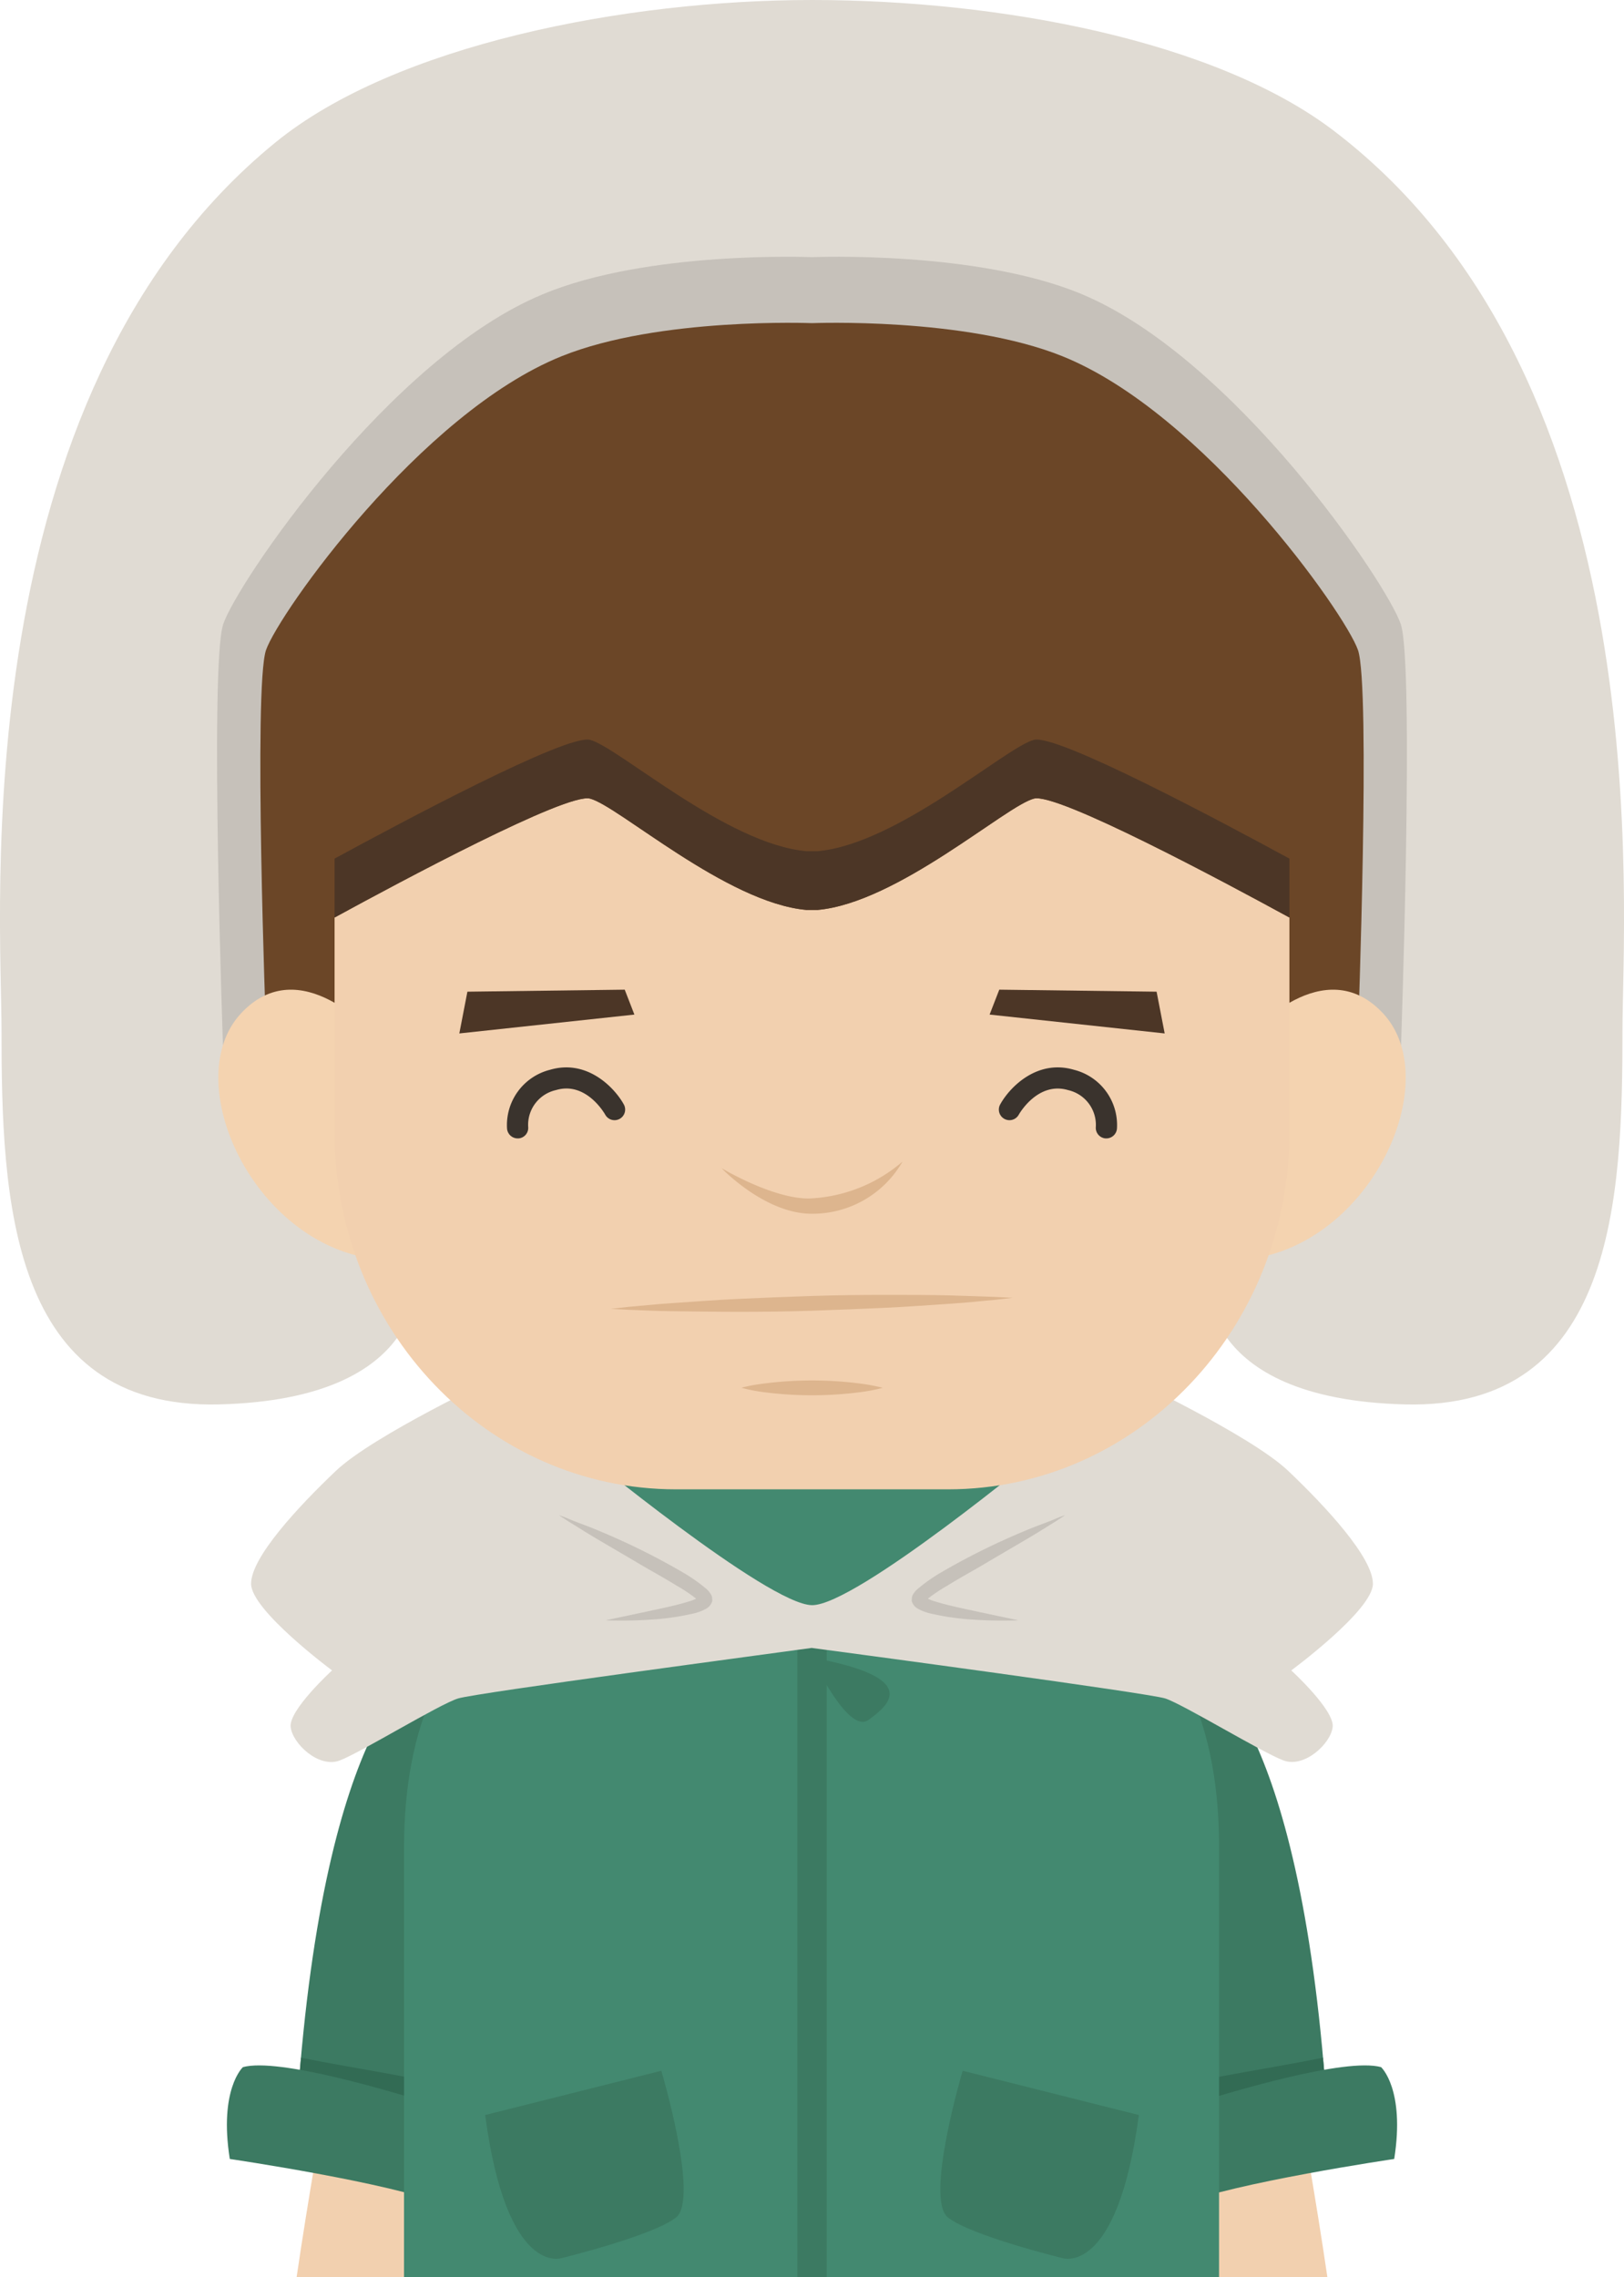 <svg xmlns="http://www.w3.org/2000/svg" viewBox="0 0 192.94 270.52"><defs><style>.cls-1{fill:#f2d0af;}.cls-2{fill:#3c7a62;}.cls-3{fill:#326b54;}.cls-4{fill:#438970;}.cls-5{fill:#e0dbd3;}.cls-6{fill:#c6c1ba;}.cls-7{fill:#6b4627;}.cls-8{fill:#f4d3b0;}.cls-9{fill:#4c3626;}.cls-10{fill:#ddb58e;}.cls-11{fill:#3a332d;}</style></defs><title>资源 249</title><g id="图层_2" data-name="图层 2"><g id="Layer_1" data-name="Layer 1"><path class="cls-1" d="M35.24,270.52H60.36l1.32-18.43-23.23-1.17S36.65,260.88,35.24,270.52Z"/><path class="cls-1" d="M154.49,250.92l-23.23,1.17,1.32,18.43H157.7C156.29,260.88,154.49,250.92,154.49,250.92Z"/><path class="cls-2" d="M50.42,198s-11.84,5.23-15.08,51.68l19,4.14V198Z"/><path class="cls-3" d="M35.76,244.45c-.15,1.69-.3,3.42-.42,5.24l19,4.14v-5.78C48.19,246.56,41.94,245.7,35.76,244.45Z"/><path class="cls-2" d="M53.25,250.57c-6.73-2.16-20.18-6.15-24.39-5,0,0-2.87,2.62-1.56,10.91,0,0,19.19,2.83,25.51,5.45l.44-1Z"/><path class="cls-2" d="M142.53,198s11.83,5.23,15.07,51.68l-19,4.14V198Z"/><path class="cls-3" d="M157.18,244.45c.15,1.69.3,3.42.42,5.24l-19,4.14v-5.78C144.75,246.56,151,245.7,157.18,244.45Z"/><path class="cls-2" d="M139.69,250.57c6.74-2.16,20.18-6.15,24.39-5,0,0,2.87,2.62,1.56,10.91,0,0-19.19,2.83-25.51,5.45l-.44-1Z"/><path class="cls-4" d="M135.91,193.65H57s-9,5.89-9,25.95v50.92h96.83V219.6C144.89,199.54,135.91,193.65,135.91,193.65Z"/><rect class="cls-2" x="94.73" y="192.59" width="3.49" height="77.93"/><path class="cls-2" d="M96.47,196.92s4.27,9.16,6.7,7.41S109.58,199.32,96.47,196.92Z"/><path class="cls-5" d="M163.11,188.15c0-3.13-5.59-9.16-10.06-13.41s-19.23-11.18-19.23-11.18l-37.35,1.1-37.34-1.1s-14.76,6.93-19.23,11.18S29.83,185,29.83,188.15s9.62,10.29,9.62,10.29-5.14,4.7-4.92,6.71,3.35,4.92,5.81,4,11.86-6.7,14.09-7.38,37.64-5.39,42-6c4.4.58,39.94,5.35,42,6s11.63,6.49,14.09,7.38,5.59-2,5.81-4-4.92-6.71-4.92-6.71S163.11,191.29,163.11,188.15Z"/><path class="cls-4" d="M68.81,172.13s22.43,18.51,27.66,18.56,27.66-18.56,27.66-18.56Z"/><path class="cls-5" d="M96.47,0C74.29,0,46.94,5.31,32.7,16.94-4.43,47.24.18,108.26.18,122.38c0,19.87.87,45.1,25.87,44.46s23.41-15.21,23.41-15.21l41.25,2.5v.7l5.76-.35,5.76.35v-.7l41.25-2.5s-1.58,14.56,23.41,15.21,25.87-24.59,25.87-44.46c0-14.33,4.75-77-34.21-106.78C144.4,4.77,118.66,0,96.47,0Z"/><path class="cls-6" d="M166.42,74.15c-1.65-4.9-19.76-31.6-37.86-39.19-12.5-5.24-32.09-4.41-32.09-4.41S76.89,29.72,64.39,35C46.28,42.55,28.17,69.25,26.52,74.15s0,50.94,0,50.94l65.12,4.27V130l4.83-.32,4.83.32v-.63l65.12-4.27S168.06,79.05,166.42,74.15Z"/><path class="cls-6" d="M126.54,180s-.42.29-1.18.77-1.84,1.16-3.15,1.94l-4.5,2.64c-1.64,1-3.42,1.94-5.12,3a19.61,19.61,0,0,0-2.4,1.6c-.17.13-.3.31-.3.28a.38.38,0,0,0,0-.15.25.25,0,0,0,0-.08l0-.2v0s0,.18,0,0,0-.07,0-.06a5.33,5.33,0,0,0,1.11.48c1.74.54,3.5.88,5,1.21l5,1.06a50.73,50.73,0,0,1-5.13-.07,30.34,30.34,0,0,1-5.27-.73,5.81,5.81,0,0,1-1.57-.59,1.55,1.55,0,0,1-.57-.56,1.18,1.18,0,0,1-.13-.3v0c-.06-.36,0-.13,0-.21V190l0-.16a1.59,1.59,0,0,1,.09-.33,2.68,2.68,0,0,1,.7-.83,20.21,20.21,0,0,1,2.6-1.83,82.72,82.72,0,0,1,10.08-5c1.41-.6,2.62-1,3.45-1.36S126.54,180,126.54,180Z"/><path class="cls-6" d="M66.4,180l1.18.77c.77.46,1.84,1.16,3.15,1.94l4.5,2.64c1.64,1,3.42,1.94,5.12,3a18.87,18.87,0,0,1,2.4,1.6c.17.13.3.31.3.28a.38.38,0,0,1,0-.15.25.25,0,0,1,0-.08l0-.2v0s-.05.18,0,0,0-.07,0-.06a5.11,5.11,0,0,1-1.11.48c-1.73.54-3.5.88-5,1.21l-5,1.06a50.73,50.73,0,0,0,5.13-.07,30.34,30.34,0,0,0,5.27-.73,5.69,5.69,0,0,0,1.57-.59,1.55,1.55,0,0,0,.57-.56,1.18,1.18,0,0,0,.13-.3v0c.06-.36,0-.13,0-.21V190l0-.16a1.59,1.59,0,0,0-.09-.33,2.82,2.82,0,0,0-.69-.83,20.3,20.3,0,0,0-2.61-1.83,82.72,82.72,0,0,0-10.08-5c-1.4-.6-2.62-1-3.45-1.36S66.4,180,66.4,180Z"/><path class="cls-2" d="M57.64,251.26,78.57,246s4.54,15.26,1.74,17.44-13.52,4.8-13.52,4.8S60.22,270.67,57.64,251.26Z"/><path class="cls-2" d="M135.3,251.26,114.37,246s-4.54,15.26-1.74,17.44,13.52,4.8,13.52,4.8S132.72,270.67,135.3,251.26Z"/><path class="cls-7" d="M161.33,77.21C159.8,72.85,143,49.08,126.22,42.32c-11.59-4.67-29.75-3.93-29.75-3.93s-18.16-.74-29.75,3.93C49.93,49.08,33.14,72.85,31.61,77.21s0,45.35,0,45.35L92,126.36v.56l4.48-.28,4.48.28v-.56l60.38-3.8S162.86,81.57,161.33,77.21Z"/><path class="cls-8" d="M44.4,122.9s-8.73-10.08-15.77-2.51c-7.76,8.34,2.18,29.2,18.06,29.33Z"/><path class="cls-8" d="M148.54,122.9s8.73-10.08,15.78-2.51c7.75,8.34-2.18,29.2-18.07,29.33Z"/><path class="cls-1" d="M39.75,82.29v52.23c0,23.42,18.16,42.41,40.57,42.41h32.31c22.4,0,40.56-19,40.56-42.41V82.29Z"/><path class="cls-7" d="M39.75,109c7.87-4.3,27.55-14.83,30.34-14.13,3.33.83,16.22,12.39,25.73,13.23h1.3c9.52-.84,22.4-12.4,25.73-13.23,2.79-.7,22.47,9.83,30.34,14.13l1.86-31.94H36.87Z"/><path class="cls-9" d="M122.85,87.89c-3.33.84-16.21,12.4-25.73,13.23h-1.3c-9.51-.83-22.4-12.39-25.73-13.23C67.3,87.2,47.62,97.72,39.75,102v7c7.87-4.3,27.55-14.83,30.34-14.13,3.33.83,16.22,12.39,25.73,13.23h1.3c9.52-.84,22.4-12.4,25.73-13.23,2.79-.7,22.47,9.83,30.34,14.13v-7C145.32,97.72,125.64,87.2,122.85,87.89Z"/><path class="cls-10" d="M107.22,138a12.32,12.32,0,0,1-10.7,6.19c-5.62.05-10.8-5.42-10.8-5.42s6,3.62,10.37,3.61A18.15,18.15,0,0,0,107.22,138Z"/><path class="cls-11" d="M61.49,135.24a1.27,1.27,0,0,1-1.25-1.15,6.77,6.77,0,0,1,5.1-7c4.41-1.3,7.67,2.12,8.77,4.11a1.26,1.26,0,1,1-2.2,1.23c-.09-.16-2.29-4-5.86-2.93a4.23,4.23,0,0,0-3.3,4.37,1.25,1.25,0,0,1-1.14,1.37Z"/><polygon class="cls-9" points="74.22 117.57 75.37 120.53 54.57 122.77 55.53 117.81 74.22 117.57"/><path class="cls-11" d="M131.45,135.24h-.12a1.26,1.26,0,0,1-1.14-1.36,4.24,4.24,0,0,0-3.3-4.38c-3.57-1.05-5.77,2.77-5.86,2.93a1.26,1.26,0,0,1-2.2-1.23c1.1-2,4.36-5.41,8.77-4.11a6.77,6.77,0,0,1,5.1,7A1.27,1.27,0,0,1,131.45,135.24Z"/><polygon class="cls-9" points="118.72 117.57 117.57 120.53 138.37 122.77 137.41 117.81 118.72 117.57"/><path class="cls-10" d="M72.59,155.49l2-.23c1.3-.1,3.17-.32,5.4-.46s4.85-.36,7.64-.49,5.78-.25,8.77-.35,6-.13,8.77-.13,5.41,0,7.65.06,4.11.14,5.42.18l2.06.11-2,.23c-1.3.1-3.16.33-5.4.47s-4.84.35-7.64.48-5.78.25-8.77.35-6,.13-8.77.13-5.41-.05-7.65-.07-4.11-.13-5.42-.17Z"/><path class="cls-10" d="M88.08,164.86a20.21,20.21,0,0,1,2.62-.49,44.58,44.58,0,0,1,11.54,0,21.58,21.58,0,0,1,2.63.5,20.29,20.29,0,0,1-2.63.51,44.58,44.58,0,0,1-11.54,0A19.06,19.06,0,0,1,88.08,164.86Z"/></g></g></svg>